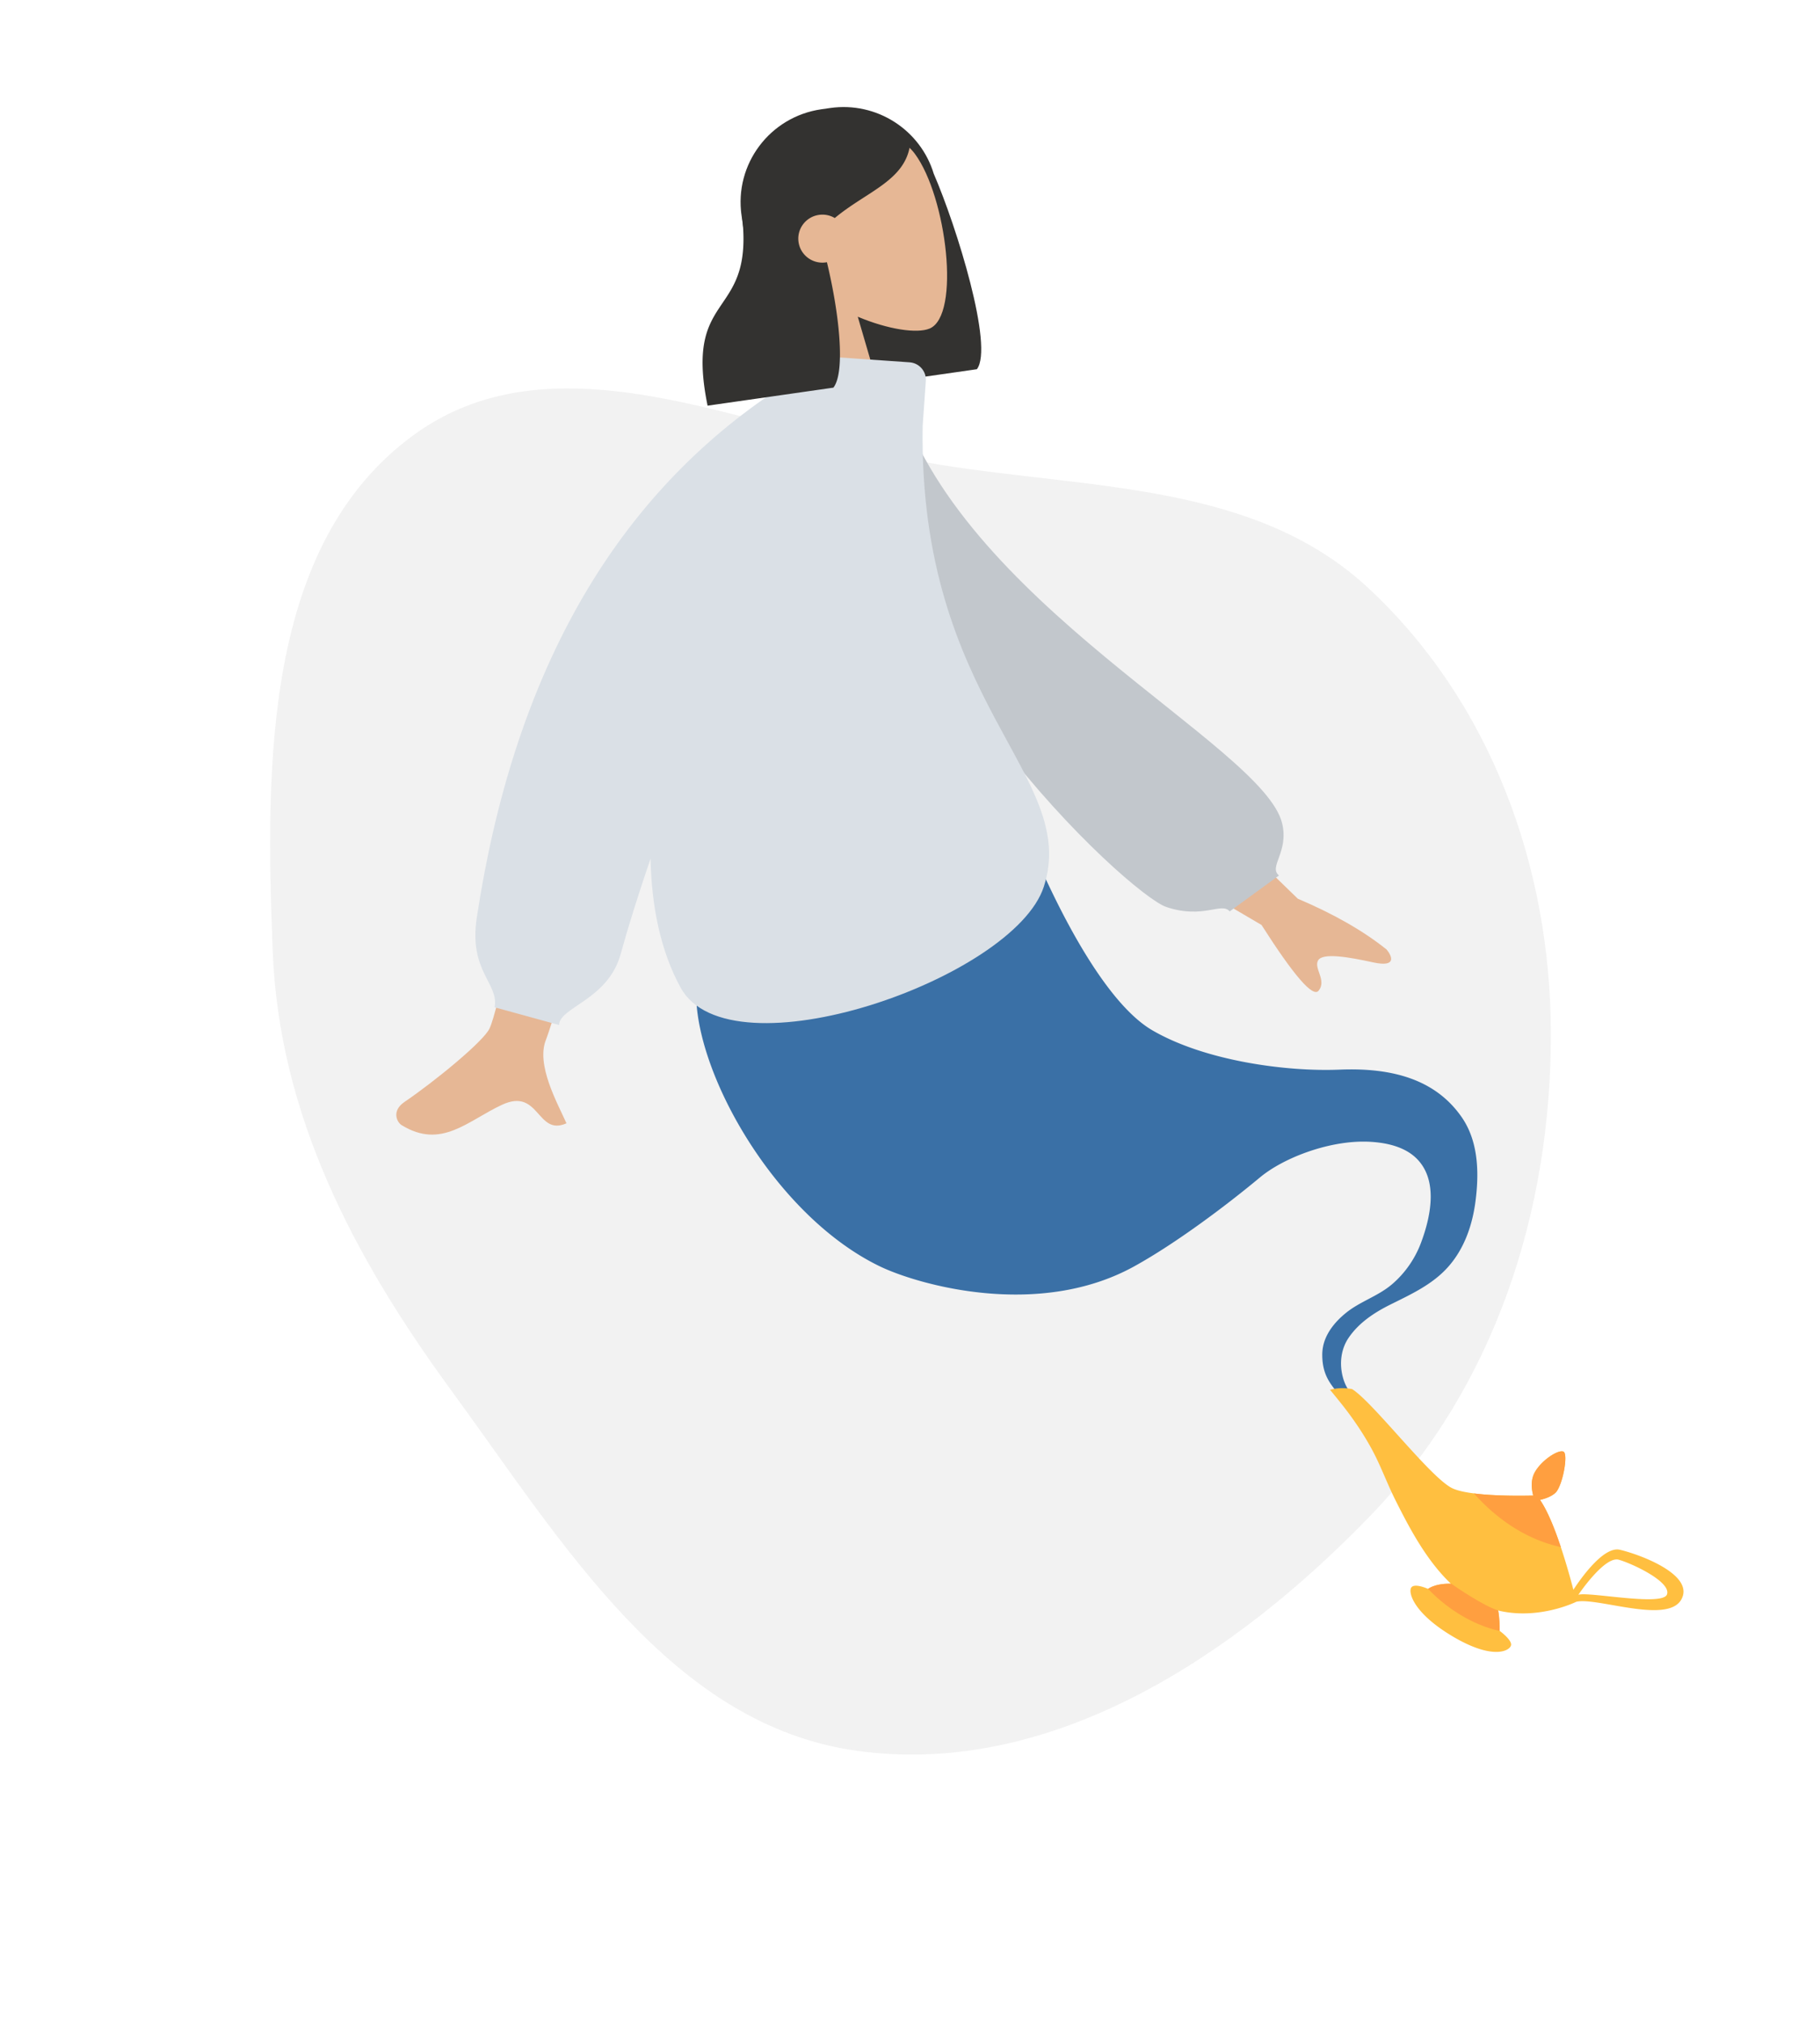 <svg width="680" height="756" fill="none" xmlns="http://www.w3.org/2000/svg">
  <g filter="url(#filter0_d)">
    <path fill-rule="evenodd" clip-rule="evenodd" d="M351.376 123.679c-67.436-10.816-141.72-51.294-196.801-11.154-56.212 40.965-55.38 123.727-52.678 192.963 2.389 61.205 30.361 114.363 66.608 163.905 41.515 56.743 82.038 125.271 151.962 134.834 72.419 9.904 140.919-35.435 191.521-87.859 46.46-48.132 67.601-113.734 67.458-180.442-.132-62.192-22.517-123.685-68.197-166.195-42.106-39.185-102.932-36.92-159.873-46.052z" fill="#F2F2F2"/>
  </g>
  <g filter="url(#filter1_d)">
    <path d="M494.035 486.217c-.007 8.285 3.774 11.427 6.181 14.999 2.407 3.572 5.291.37 4.171-1.084-1.12-1.454-1.937-3.133-2.475-4.891a20.074 20.074 0 01-.868-5.778c-.001-3.334.867-6.652 2.758-9.482l.141-.209c3.811-5.563 9.537-9.337 15.504-12.307 7.861-3.913 15.904-7.565 21.782-14.284 5.898-6.74 8.86-15.361 10.025-24.118.437-3.296.712-6.67.711-10.02-.004-7.788-1.505-15.459-5.954-21.783-9.713-13.837-25.618-18.405-45.545-17.59-19.926.815-50.225-3.261-69.879-14.673-19.653-11.413-37.669-52.172-40.125-57.063-2.457 6.522-17.361 27.227-57.323 44.835-25.385 7.337-54.046 13.043-72.881 2.446 2.353 30.985 31.344 80.041 68.503 97.966 13.922 6.716 58.96 19.876 94.992 0 15.705-8.664 34.676-22.97 46.942-33.194 8.762-7.303 24.974-13.428 38.658-13.428 1.982 0 3.963.123 5.95.379 5.148.67 10.37 2.333 14.031 5.996 3.803 3.809 5.213 8.848 5.213 14.217 0 5.781-1.638 11.945-3.683 17.366-2.21 5.858-5.97 11.273-10.805 15.38-5.318 4.52-12.137 6.443-17.488 10.918-2.956 2.446-5.691 5.502-7.242 9.123a15.746 15.746 0 00-1.294 6.279z" fill="#3A70A6"/>
    <path fill-rule="evenodd" clip-rule="evenodd" d="M605.242 559.068c-5.981-1.404-14.315 10.26-17.386 14.94-1.017-3.912-2.667-9.897-4.688-15.938-2.236-6.739-4.948-13.545-7.778-17.635 1.677-.38 4.098-1.145 5.711-2.605 2.692-2.43 4.933-14.509 3.064-15.425-1.869-.918-8.258 3.19-10.775 7.795-1.616 2.965-1.115 6.475-.542 8.611-3.593.09-14.037.251-22.159-.801-3.114-.396-5.891-.968-7.806-1.806-4.353-1.886-12.756-11.222-20.793-20.151-6.807-7.563-13.352-14.833-16.948-17.036-2.846-.494-5.249-.456-8.225.255a360.492 360.492 0 014.611 5.683c4.076 5.163 7.902 10.786 11.074 16.649 1.832 3.39 3.364 6.914 4.896 10.44 1.212 2.789 2.425 5.579 3.786 8.303 5.342 10.698 11.761 22.825 20.838 31.41-2.176-.056-5.95.154-8.574 1.929 0 0-4.717-2.175-6.148-.649-1.427 1.513.26 9.525 15.66 18.58 15.39 9.048 21.553 4.93 21.535 2.853-.006-1.993-4.294-5.113-4.294-5.113s.069-4.466-.544-7.576l-.004-.022c5.668 1.377 11.164 1.275 15.833.605 7.664-1.096 13.092-3.732 13.377-3.872l.004-.001c2.754-.632 7.865.26 13.539 1.251 10.237 1.788 22.304 3.896 25.657-2.055 5.231-9.254-15.461-16.866-22.921-18.619zm-.382 3.729c-5.3-1.562-15.153 13.093-15.153 13.093 1.396-.47 6.102.02 11.549.586 9.251.963 20.641 2.147 21.592-.767 1.518-4.641-12.681-11.362-17.988-12.912z" fill="#FFBF40"/>
    <path fill-rule="evenodd" clip-rule="evenodd" d="M560.301 589.357s-5.916-.92-13.695-5.403c-4.047-2.333-8.584-5.625-13.058-10.268 2.394-1.621 5.747-1.937 7.969-1.937.256 0 .497.003.719.011 2.172 1.523 11.529 7.953 17.435 9.985l.086.036c.5 2.54.546 5.983.546 7.162 0 .264-.002.414-.002.414z" fill="#FF9F40"/>
    <path d="M572.848 538.811c-1.172.029-3.074.065-5.388.065-4.774 0-11.299-.158-16.771-.865 4.147 4.584 15.154 16.238 32.479 20.059-2.236-6.739-4.948-13.545-7.778-17.635 1.677-.38 4.098-1.145 5.711-2.605 2.001-1.807 3.752-8.94 3.752-12.862 0-1.355-.208-2.328-.688-2.563a1.467 1.467 0 00-.65-.129c-2.401 0-7.848 3.758-10.125 7.923-.815 1.496-1.092 3.128-1.092 4.652-.002 1.503.265 2.9.55 3.96z" fill="#FF9F40"/>
    <path fill-rule="evenodd" clip-rule="evenodd" d="M438.498 270.748l46.395 45.055c13.499 5.732 24.56 12.061 33.182 18.988 1.939 2.328 4.05 6.789-5.073 4.793-9.123-1.996-18.809-3.688-20.523-.734-1.715 2.953 3.337 7.479.169 11.344-2.113 2.577-9.218-5.62-21.315-24.589l-48.244-28.315 15.409-26.542zm-226.87-40.776l35.863.134c-27.315 88.094-41.814 134.219-43.498 138.374-3.79 9.349 4.229 23.588 7.659 31.24-11.17 4.976-9.98-13.451-24.07-6.925-12.861 5.956-22.644 16.749-37.503 7.622-1.827-1.122-3.829-5.347 1.008-8.649 12.05-8.225 29.416-22.621 31.762-27.36 3.199-6.461 12.792-51.274 28.779-134.436z" fill="#E6B795"/>
    <path fill-rule="evenodd" clip-rule="evenodd" d="M320.909 128.698l14.162-2.418c22.31 78.504 136.936 132.016 143.972 161.363 2.581 10.763-5.2 16.203-1.181 19.481l-18.408 13.414c-3.117-3.62-9.769 3.003-23.661-1.63-13.892-4.633-114.884-97.254-114.884-190.21z" fill="#C2C7CC"/>
    <path fill-rule="evenodd" clip-rule="evenodd" d="M348.878 44.938c8.552 19.697 22.497 64.727 16.111 73.02l-47.011 6.737-.05-.247c-17.702.578-33.38-12.186-35.963-30.043l-4.9-33.889c-2.772-19.161 10.586-36.93 29.835-39.69l3.242-.464c17.481-2.505 33.808 8.231 38.736 24.576z" fill="#333230"/>
    <path fill-rule="evenodd" clip-rule="evenodd" d="M299.286 85.317c-8.732-7.657-15.334-17.63-16.223-29.736-2.56-34.883 46.831-34.207 58.745-18.123 11.915 16.084 17.192 60.456 5.502 65.311-4.662 1.937-15.416.371-26.824-4.423l13.299 45.46-38.905 5.575 4.406-64.064z" fill="#E6B795"/>
    <path fill-rule="evenodd" clip-rule="evenodd" d="M344.731 139.135c-1.632 103.934 58.723 130.446 45.279 172.14-11.101 34.431-117.363 71.443-135.751 37.693-7.443-13.661-10.82-30.184-11.203-48.148-4.7 13.801-8.416 25.682-11.151 35.643-4.716 17.184-23.002 19.915-23.002 26.535l-24.091-6.62c1.634-8.993-9.723-13.372-6.678-33.464 13.644-90.024 50.303-155.28 109.977-195.767l.618-8.789c.252-3.592 3.382-6.301 6.992-6.05l44.112 3.07c3.609.252 6.331 3.368 6.078 6.961l-1.18 16.796z" fill="#DAE0E6"/>
    <path fill-rule="evenodd" clip-rule="evenodd" d="M308.96 77.976c4.564 18.911 7.012 40.903 2.421 46.865l-47.011 6.737c-9.171-44.928 18.68-31.012 12.512-73.666 1.356-1.761 2.628-3.495 3.914-5.016l-.234-1.247c5.742-17.757 14.87-27.532 27.384-29.325 18.772-2.69 25.955 5.156 32.068 11.815-1.909 13.427-16.273 17.435-28.12 27.332a9.005 9.005 0 00-5.905-1.179c-4.924.706-8.341 5.252-7.633 10.153.709 4.902 5.276 8.304 10.2 7.598.136-.02.27-.042.404-.067z" fill="#333230"/>
  </g>
  <defs>
    <filter id="filter0_d" x=".937" y="45.142" width="678.51" height="710.453" filterUnits="userSpaceOnUse" color-interpolation-filters="sRGB">
      <feFlood flood-opacity="0" result="BackgroundImageFix"/>
      <feColorMatrix in="SourceAlpha" values="0 0 0 0 0 0 0 0 0 0 0 0 0 0 0 0 0 0 127 0"/>
      <feOffset dy="50"/>
      <feGaussianBlur stdDeviation="50"/>
      <feColorMatrix values="0 0 0 0 0 0 0 0 0 0 0 0 0 0 0 0 0 0 0.1 0"/>
      <feBlend in2="BackgroundImageFix" result="effect1_dropShadow"/>
      <feBlend in="SourceGraphic" in2="effect1_dropShadow" result="shape"/>
    </filter>
    <filter id="filter1_d" x="108.07" y="0" width="560.93" height="657.228" filterUnits="userSpaceOnUse" color-interpolation-filters="sRGB">
      <feFlood flood-opacity="0" result="BackgroundImageFix"/>
      <feColorMatrix in="SourceAlpha" values="0 0 0 0 0 0 0 0 0 0 0 0 0 0 0 0 0 0 127 0"/>
      <feOffset dy="20"/>
      <feGaussianBlur stdDeviation="20"/>
      <feColorMatrix values="0 0 0 0 0 0 0 0 0 0 0 0 0 0 0 0 0 0 0.15 0"/>
      <feBlend in2="BackgroundImageFix" result="effect1_dropShadow"/>
      <feBlend in="SourceGraphic" in2="effect1_dropShadow" result="shape"/>
    </filter>
  </defs>
</svg>
